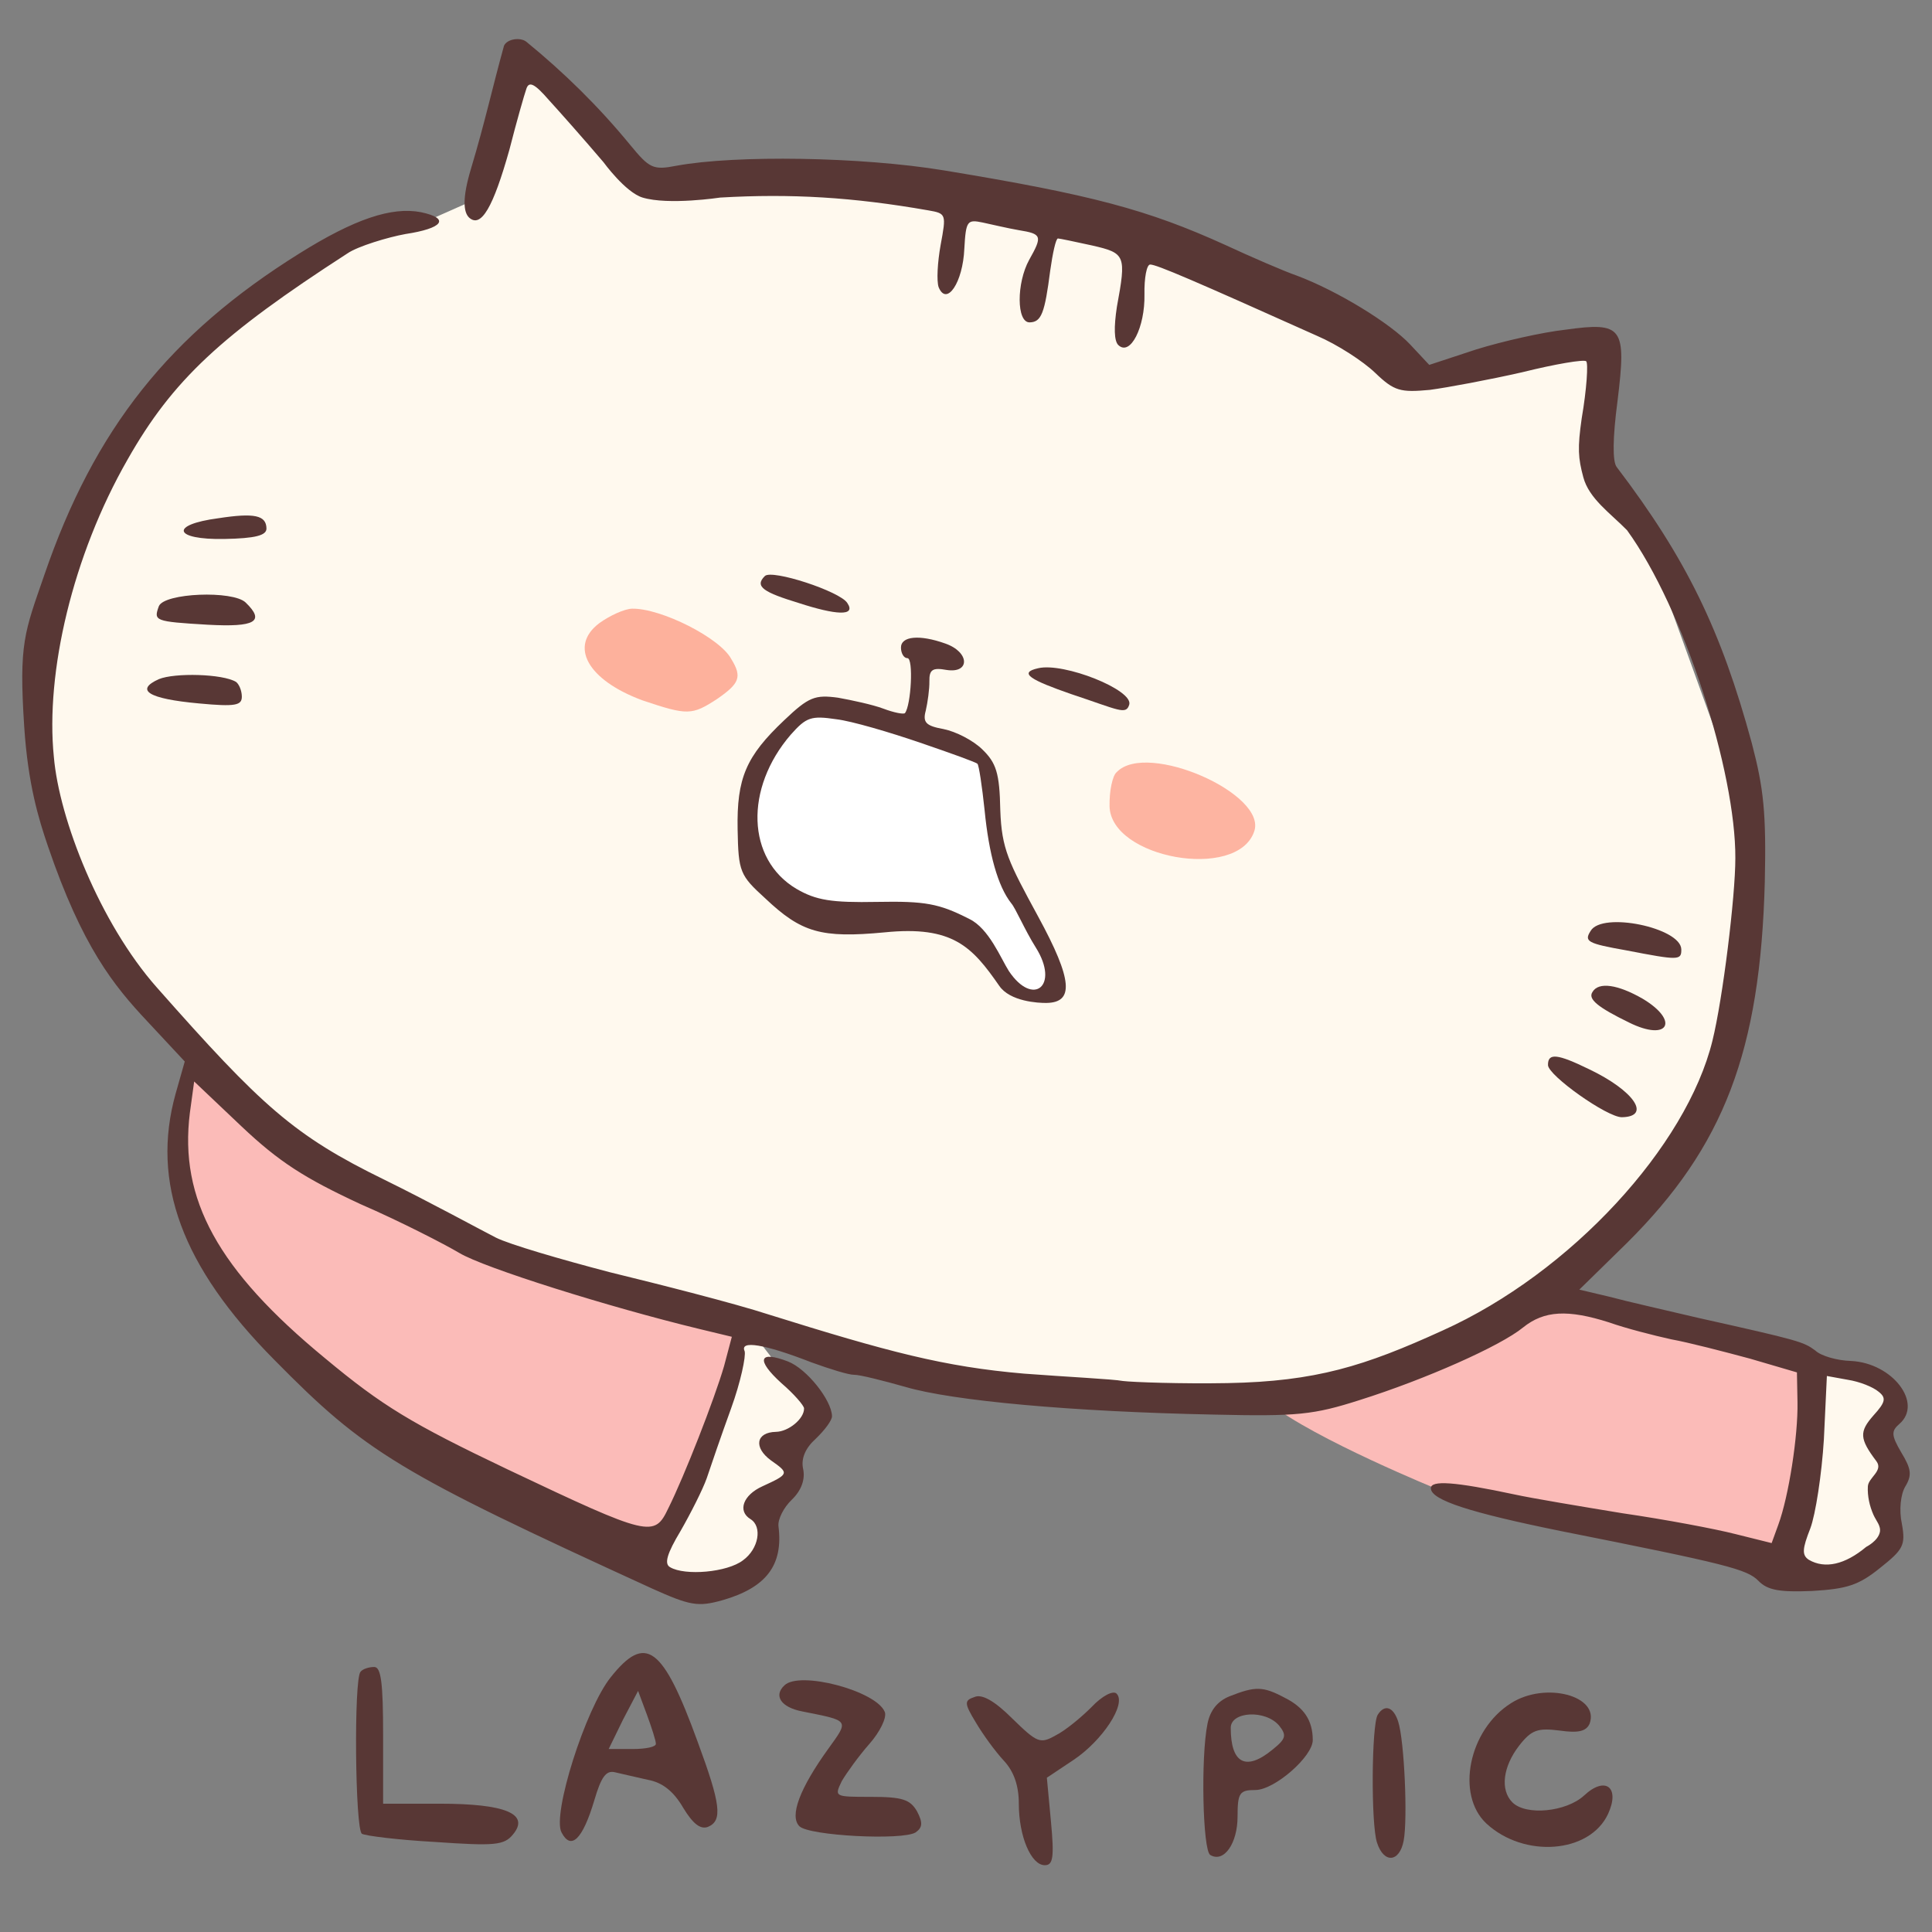 <?xml version="1.0"?>
<svg version="1.1" xmlns="http://www.w3.org/2000/svg" xmlns:xlink="http://www.w3.org/1999/xlink" width="100" height="100">
    <rect width="100%" height="100%" fill="#808080" stroke="none"/>
    <desc iVinci="yes" version="4.6" gridStep="20" showGrid="no" snapToGrid="no" codePlatform="0"/>
    <g id="Layer1" name="Layer 7" opacity="1">
        <g id="Shape1">
            <desc shapeID="1" type="0" basicInfo-basicType="0" basicInfo-roundedRectRadius="12" basicInfo-polygonSides="6" basicInfo-starPoints="5" bounding="rect(-0.016,0,0.033,0)" text="" font-familyName="Helvetica" font-pixelSize="20" font-bold="0" font-underline="0" font-alignment="1" strokeStyle="0" markerStart="0" markerEnd="0" shadowEnabled="0" shadowOffsetX="0" shadowOffsetY="2" shadowBlur="4" shadowOpacity="160" blurEnabled="0" blurRadius="4" transform="matrix(0.664,0,0,0.664,10.986,54.717)" pers-center="0,0" pers-size="0,0" pers-start="0,0" pers-end="0,0" locked="0" mesh="" flag=""/>
            <path id="shapePath1" d="M10.976,54.717 C11.025,54.717 10.976,54.717 10.976,54.717 Z" style="stroke:none;fill-rule:evenodd;fill:#000000;fill-opacity:1;"/>
        </g>
        <g id="Shape2">
            <desc shapeID="2" type="0" basicInfo-basicType="0" basicInfo-roundedRectRadius="12" basicInfo-polygonSides="6" basicInfo-starPoints="5" bounding="rect(-22.131,-19.875,44.261,39.751)" text="" font-familyName="Helvetica" font-pixelSize="20" font-bold="0" font-underline="0" font-alignment="1" strokeStyle="0" markerStart="0" markerEnd="0" shadowEnabled="0" shadowOffsetX="0" shadowOffsetY="2" shadowBlur="4" shadowOpacity="160" blurEnabled="0" blurRadius="4" transform="matrix(0.664,0,0,0.664,23.952,67.911)" pers-center="0,0" pers-size="0,0" pers-start="0,0" pers-end="0,0" locked="0" mesh="" flag=""/>
            <path id="shapePath2" d="M10.483,54.717 C10.483,54.717 20.181,61.707 20.181,61.707 C20.181,61.707 38.643,68.551 38.643,68.551 C38.643,68.551 35.984,76.624 35.984,76.624 C35.984,76.624 33.424,81.104 33.424,81.104 C33.424,81.104 16.243,71.258 16.243,71.258 C16.243,71.258 9.991,63.431 9.991,63.431 C9.991,63.431 9.145,60.587 9.275,58.285 C9.39,56.246 10.483,54.717 10.483,54.717 Z" style="stroke:none;fill-rule:evenodd;fill:#fbbbb8;fill-opacity:1;"/>
        </g>
        <g id="Shape3">
            <desc shapeID="3" type="0" basicInfo-basicType="0" basicInfo-roundedRectRadius="12" basicInfo-polygonSides="6" basicInfo-starPoints="5" bounding="rect(-21.496,-10.764,42.993,21.527)" text="" font-familyName="Helvetica" font-pixelSize="20" font-bold="0" font-underline="0" font-alignment="1" strokeStyle="0" markerStart="0" markerEnd="0" shadowEnabled="0" shadowOffsetX="0" shadowOffsetY="2" shadowBlur="4" shadowOpacity="160" blurEnabled="0" blurRadius="4" transform="matrix(0.664,0,0,0.664,79.495,74.088)" pers-center="0,0" pers-size="0,0" pers-start="0,0" pers-end="0,0" locked="0" mesh="" flag=""/>
            <path id="shapePath3" d="M92.648,81.233 C92.648,81.233 74.484,77.115 74.484,77.115 C74.484,77.115 68.041,74.5 65.667,72.611 C63.294,70.721 71.238,70.915 71.238,70.915 C71.238,70.915 80.103,66.943 80.103,66.943 C80.103,66.943 93.715,70.431 93.763,70.431 C93.811,70.431 92.648,81.233 92.648,81.233 Z" style="stroke:none;fill-rule:evenodd;fill:#fbbbb8;fill-opacity:1;"/>
        </g>
        <g id="Shape4">
            <desc shapeID="4" type="0" basicInfo-basicType="0" basicInfo-roundedRectRadius="12" basicInfo-polygonSides="6" basicInfo-starPoints="5" bounding="rect(-66.488,-52.38,132.976,104.76)" text="" font-familyName="Helvetica" font-pixelSize="20" font-bold="0" font-underline="0" font-alignment="1" strokeStyle="0" markerStart="0" markerEnd="0" shadowEnabled="0" shadowOffsetX="0" shadowOffsetY="2" shadowBlur="4" shadowOpacity="160" blurEnabled="0" blurRadius="4" transform="matrix(0.664,0,0,0.664,46.119,37.473)" pers-center="0,0" pers-size="0,0" pers-start="0,0" pers-end="0,0" locked="0" mesh="" flag=""/>
            <path id="shapePath4" d="M7.083,51.028 C7.083,51.028 16.288,60.467 16.288,60.467 C16.288,60.467 21.052,63.019 26.402,64.952 C32.784,67.258 39.936,69.011 39.936,69.011 C39.936,69.011 56.337,72.244 56.337,72.244 C56.337,72.244 71.465,71.126 71.465,71.126 C71.465,71.126 82.177,65.121 82.177,65.121 C82.177,65.121 89.256,55.191 89.256,55.191 C89.256,55.191 90.255,41.91 90.255,41.91 C90.255,41.91 85.593,29.005 85.593,29.005 C85.593,29.005 82.345,23.551 82.345,23.551 C82.345,23.551 82.928,17.806 82.97,17.806 C83.012,17.806 73.756,19.695 73.756,19.695 C73.756,19.695 59.7,12.303 59.7,12.303 C59.7,12.303 43.242,9.159 43.189,9.159 C43.136,9.159 33.504,9.265 33.504,9.265 C33.504,9.265 26.836,2.702 26.836,2.702 C26.836,2.702 24.613,10.323 24.613,10.323 C24.613,10.323 21.957,11.499 21.957,11.499 C21.957,11.499 16.136,13.385 16.136,13.385 C16.136,13.385 7.635,21.052 7.635,21.052 C7.635,21.052 3.598,28.877 3.598,28.877 C3.598,28.877 1.983,36.764 1.983,36.764 C1.983,36.764 3.66,44.713 3.66,44.713 C3.66,44.713 7.083,51.028 7.083,51.028 Z" style="stroke:none;fill-rule:evenodd;fill:#fff9ee;fill-opacity:1;"/>
        </g>
        <g id="Shape5">
            <desc shapeID="5" type="0" basicInfo-basicType="0" basicInfo-roundedRectRadius="12" basicInfo-polygonSides="6" basicInfo-starPoints="5" bounding="rect(0,0,0,0)" text="" font-familyName="Helvetica" font-pixelSize="20" font-bold="0" font-underline="0" font-alignment="1" strokeStyle="0" markerStart="0" markerEnd="0" shadowEnabled="0" shadowOffsetX="0" shadowOffsetY="2" shadowBlur="4" shadowOpacity="160" blurEnabled="0" blurRadius="4" transform="matrix(0.664,0,0,0.664,33.145,80.814)" pers-center="0,0" pers-size="0,0" pers-start="0,0" pers-end="0,0" locked="0" mesh="" flag=""/>
            <path id="shapePath5" d="M33.145,80.814 Z" style="stroke:none;fill-rule:evenodd;fill:#000000;fill-opacity:1;"/>
        </g>
        <g id="Shape6">
            <desc shapeID="6" type="0" basicInfo-basicType="0" basicInfo-roundedRectRadius="12" basicInfo-polygonSides="6" basicInfo-starPoints="5" bounding="rect(-6.953,-10.378,13.906,20.755)" text="" font-familyName="Helvetica" font-pixelSize="20" font-bold="0" font-underline="0" font-alignment="1" strokeStyle="0" markerStart="0" markerEnd="0" shadowEnabled="0" shadowOffsetX="0" shadowOffsetY="2" shadowBlur="4" shadowOpacity="160" blurEnabled="0" blurRadius="4" transform="matrix(0.664,0,0,0.664,37.948,75.256)" pers-center="0,0" pers-size="0,0" pers-start="0,0" pers-end="0,0" locked="0" mesh="" flag=""/>
            <path id="shapePath6" d="M33.332,80.938 C33.332,80.938 36.859,74.528 36.859,74.528 C36.859,74.528 38.435,68.367 38.456,68.367 C38.477,68.367 40.199,70.607 40.199,70.607 C40.199,70.607 42.563,73.221 42.563,73.221 C42.563,73.221 40.738,74.922 40.759,74.922 C40.779,74.922 41.132,76.914 41.132,76.914 C41.132,76.914 39.659,78.552 39.659,78.552 C39.659,78.552 39.431,80.793 39.431,80.793 C39.431,80.793 37.968,82.111 36.557,82.144 C34.934,82.182 33.332,80.938 33.332,80.938 Z" style="stroke:none;fill-rule:evenodd;fill:#fff9ee;fill-opacity:1;"/>
        </g>
        <g id="Shape7">
            <desc shapeID="7" type="0" basicInfo-basicType="0" basicInfo-roundedRectRadius="12" basicInfo-polygonSides="6" basicInfo-starPoints="5" bounding="rect(-4.334,-8.331,8.668,16.663)" text="" font-familyName="Helvetica" font-pixelSize="20" font-bold="0" font-underline="0" font-alignment="1" strokeStyle="0" markerStart="0" markerEnd="0" shadowEnabled="0" shadowOffsetX="0" shadowOffsetY="2" shadowBlur="4" shadowOpacity="160" blurEnabled="0" blurRadius="4" transform="matrix(0.664,0,0,0.664,95.165,76.113)" pers-center="0,0" pers-size="0,0" pers-start="0,0" pers-end="0,0" locked="0" mesh="" flag=""/>
            <path id="shapePath7" d="M93.927,70.587 C93.927,70.587 92.288,81.394 92.288,81.394 C92.288,81.394 95.006,81.643 95.006,81.643 C95.006,81.643 98.013,79.86 98.013,79.86 C98.013,79.86 97.951,76.996 97.951,76.996 C97.951,76.996 97.951,75.701 97.459,74.25 C97.471,73.362 98.314,72.838 97.951,72.177 C96.984,70.417 93.927,70.587 93.927,70.587 Z" style="stroke:none;fill-rule:evenodd;fill:#fff9ee;fill-opacity:1;"/>
        </g>
        <g id="Shape8">
            <desc shapeID="8" type="0" basicInfo-basicType="0" basicInfo-roundedRectRadius="12" basicInfo-polygonSides="6" basicInfo-starPoints="5" bounding="rect(0,0,0,0)" text="" font-familyName="Helvetica" font-pixelSize="20" font-bold="0" font-underline="0" font-alignment="1" strokeStyle="0" markerStart="0" markerEnd="0" shadowEnabled="0" shadowOffsetX="0" shadowOffsetY="2" shadowBlur="4" shadowOpacity="160" blurEnabled="0" blurRadius="4" transform="matrix(0.664,0,0,0.664,39.181,45.263)" pers-center="0,0" pers-size="0,0" pers-start="0,0" pers-end="0,0" locked="0" mesh="" flag=""/>
            <path id="shapePath8" d="M39.181,45.263 Z" style="stroke:none;fill-rule:evenodd;fill:#fff5ea;fill-opacity:1;"/>
        </g>
        <g id="Shape9">
            <desc shapeID="9" type="0" basicInfo-basicType="0" basicInfo-roundedRectRadius="12" basicInfo-polygonSides="6" basicInfo-starPoints="5" bounding="rect(-12.209,-11.234,24.417,22.469)" text="" font-familyName="Helvetica" font-pixelSize="20" font-bold="0" font-underline="0" font-alignment="1" strokeStyle="0" markerStart="0" markerEnd="0" shadowEnabled="0" shadowOffsetX="0" shadowOffsetY="2" shadowBlur="4" shadowOpacity="160" blurEnabled="0" blurRadius="4" transform="matrix(0.664,0,0,0.664,46.595,44.127)" pers-center="0,0" pers-size="0,0" pers-start="0,0" pers-end="0,0" locked="0" mesh="" flag=""/>
            <path id="shapePath9" d="M42.288,47.599 C42.288,47.599 48.193,47.445 48.193,47.445 C48.193,47.445 50.454,48.396 50.454,48.396 C50.454,48.396 52.127,50.983 52.127,50.983 C52.127,50.983 53.662,51.585 53.662,51.585 C53.662,51.585 54.699,51.191 54.699,51.191 C54.699,51.191 54.367,49.697 54.367,49.697 C54.367,49.697 52.977,47.042 52.977,47.042 C52.977,47.042 51.961,45.112 51.981,45.112 C52.002,45.112 51.566,43.598 51.566,43.598 C51.566,43.598 51.089,39.74 51.089,39.74 C51.089,39.74 50.135,38.723 50.135,38.723 C50.135,38.723 43.476,36.669 43.476,36.669 C43.476,36.669 41.609,36.794 41.609,36.794 C41.609,36.794 39.92,38.586 39.92,38.586 C39.92,38.586 38.49,41.601 38.49,41.601 C38.49,41.601 38.513,43.67 39.426,45.112 C40.409,46.665 42.288,47.599 42.288,47.599 Z" style="stroke:none;fill-rule:evenodd;fill:#ffffff;fill-opacity:1;"/>
        </g>
        <g id="Shape10">
            <desc shapeID="10" type="0" basicInfo-basicType="0" basicInfo-roundedRectRadius="12" basicInfo-polygonSides="6" basicInfo-starPoints="5" bounding="rect(-11.525,-13.746,23.049,27.492)" text="" font-familyName="" font-pixelSize="20" font-bold="0" font-underline="0" font-alignment="1" strokeStyle="0" markerStart="0" markerEnd="0" shadowEnabled="0" shadowOffsetX="0" shadowOffsetY="2" shadowBlur="4" shadowOpacity="160" blurEnabled="0" blurRadius="4" transform="matrix(0.354,0,0,0.354,33.055,90.425)" pers-center="0,0" pers-size="0,0" pers-start="0,0" pers-end="0,0" locked="0" mesh="" flag=""/>
            <path id="shapePath10" d="M31.612,86.813 C30.302,88.441 28.569,93.925 29.064,94.845 C29.559,95.8 30.161,95.199 30.762,93.182 C31.116,91.979 31.364,91.625 31.824,91.731 C32.142,91.802 32.885,91.979 33.522,92.12 C34.3,92.262 34.867,92.722 35.362,93.571 C35.857,94.385 36.246,94.703 36.636,94.562 C37.414,94.243 37.308,93.394 36.105,90.139 C34.3,85.185 33.416,84.549 31.612,86.813 M33.947,90.245 C33.982,90.422 33.416,90.529 32.744,90.529 L31.505,90.529 L32.248,89.007 L33.027,87.521 L33.487,88.76 C33.734,89.431 33.947,90.104 33.947,90.245 Z" style="stroke:none;fill-rule:evenodd;fill:#583735;fill-opacity:1;"/>
        </g>
        <g id="Shape11">
            <desc shapeID="11" type="0" basicInfo-basicType="0" basicInfo-roundedRectRadius="12" basicInfo-polygonSides="6" basicInfo-starPoints="5" bounding="rect(-11.863,-12.969,23.727,25.938)" text="" font-familyName="" font-pixelSize="20" font-bold="0" font-underline="0" font-alignment="1" strokeStyle="0" markerStart="0" markerEnd="0" shadowEnabled="0" shadowOffsetX="0" shadowOffsetY="2" shadowBlur="4" shadowOpacity="160" blurEnabled="0" blurRadius="4" transform="matrix(0.354,0,0,0.354,22.627,90.871)" pers-center="0,0" pers-size="0,0" pers-start="0,0" pers-end="0,0" locked="0" mesh="" flag=""/>
            <path id="shapePath11" d="M18.662,86.53 C18.308,86.884 18.379,94.703 18.733,94.916 C18.91,95.022 20.608,95.234 22.518,95.34 C25.597,95.552 26.092,95.517 26.552,94.951 C27.436,93.889 26.163,93.359 22.766,93.359 L19.83,93.359 L19.83,89.821 C19.83,87.097 19.723,86.283 19.37,86.283 C19.087,86.283 18.768,86.389 18.662,86.53 Z" style="stroke:none;fill-rule:evenodd;fill:#583735;fill-opacity:1;"/>
        </g>
        <g id="Shape12">
            <desc shapeID="12" type="0" basicInfo-basicType="0" basicInfo-roundedRectRadius="12" basicInfo-polygonSides="6" basicInfo-starPoints="5" bounding="rect(-10.374,-11.435,20.747,22.87)" text="" font-familyName="" font-pixelSize="20" font-bold="0" font-underline="0" font-alignment="1" strokeStyle="0" markerStart="0" markerEnd="0" shadowEnabled="0" shadowOffsetX="0" shadowOffsetY="2" shadowBlur="4" shadowOpacity="160" blurEnabled="0" blurRadius="4" transform="matrix(0.354,0,0,0.354,44.01,91.016)" pers-center="0,0" pers-size="0,0" pers-start="0,0" pers-end="0,0" locked="0" mesh="" flag=""/>
            <path id="shapePath12" d="M40.598,87.238 C40.032,87.768 40.422,88.37 41.518,88.582 C43.995,89.077 43.96,89.007 42.863,90.529 C41.412,92.545 40.846,93.996 41.377,94.526 C41.872,95.022 46.719,95.27 47.392,94.845 C47.745,94.597 47.781,94.35 47.462,93.748 C47.108,93.147 46.719,93.005 45.092,93.005 C43.181,93.005 43.181,93.005 43.57,92.191 C43.818,91.767 44.455,90.882 44.986,90.28 C45.552,89.644 45.906,88.901 45.799,88.617 C45.375,87.521 41.377,86.459 40.598,87.238 Z" style="stroke:none;fill-rule:evenodd;fill:#583735;fill-opacity:1;"/>
        </g>
        <g id="Shape13">
            <desc shapeID="13" type="0" basicInfo-basicType="0" basicInfo-roundedRectRadius="12" basicInfo-polygonSides="6" basicInfo-starPoints="5" bounding="rect(-11.124,-12.623,22.248,25.247)" text="" font-familyName="" font-pixelSize="20" font-bold="0" font-underline="0" font-alignment="1" strokeStyle="0" markerStart="0" markerEnd="0" shadowEnabled="0" shadowOffsetX="0" shadowOffsetY="2" shadowBlur="4" shadowOpacity="160" blurEnabled="0" blurRadius="4" transform="matrix(0.354,0,0,0.354,53.981,92.076)" pers-center="0,0" pers-size="0,0" pers-start="0,0" pers-end="0,0" locked="0" mesh="" flag=""/>
            <path id="shapePath13" d="M56.485,88.37 C55.954,88.901 55.14,89.573 54.645,89.821 C53.831,90.28 53.689,90.21 52.38,88.936 C51.496,88.052 50.824,87.662 50.434,87.839 C49.904,88.016 49.904,88.158 50.505,89.148 C50.859,89.75 51.496,90.634 51.956,91.13 C52.486,91.695 52.734,92.439 52.734,93.359 C52.734,95.057 53.371,96.543 54.079,96.543 C54.503,96.543 54.574,96.154 54.397,94.278 L54.185,92.014 L55.565,91.094 C57.051,90.104 58.324,88.193 57.794,87.662 C57.617,87.486 57.051,87.768 56.485,88.37 Z" style="stroke:none;fill-rule:evenodd;fill:#583735;fill-opacity:1;"/>
        </g>
        <g id="Shape14">
            <desc shapeID="14" type="0" basicInfo-basicType="0" basicInfo-roundedRectRadius="12" basicInfo-polygonSides="6" basicInfo-starPoints="5" bounding="rect(-8.004,-12.288,16.009,24.576)" text="" font-familyName="" font-pixelSize="20" font-bold="0" font-underline="0" font-alignment="1" strokeStyle="0" markerStart="0" markerEnd="0" shadowEnabled="0" shadowOffsetX="0" shadowOffsetY="2" shadowBlur="4" shadowOpacity="160" blurEnabled="0" blurRadius="4" transform="matrix(0.354,0,0,0.354,65.116,91.762)" pers-center="0,0" pers-size="0,0" pers-start="0,0" pers-end="0,0" locked="0" mesh="" flag=""/>
            <path id="shapePath14" d="M63.631,87.804 C63.03,88.052 62.641,88.512 62.5,89.219 C62.146,90.953 62.252,95.765 62.641,96.012 C63.349,96.437 64.056,95.411 64.056,94.031 C64.056,92.793 64.162,92.651 64.976,92.651 C65.967,92.651 67.948,90.918 67.948,90.069 C67.948,89.042 67.488,88.37 66.497,87.875 C65.365,87.273 64.976,87.273 63.631,87.804 M66.214,89.325 C66.603,89.821 66.568,89.998 65.861,90.564 C64.481,91.696 63.703,91.271 63.703,89.431 C63.703,88.582 65.507,88.476 66.214,89.325 Z" style="stroke:none;fill-rule:evenodd;fill:#583735;fill-opacity:1;"/>
        </g>
        <g id="Shape15">
            <desc shapeID="15" type="0" basicInfo-basicType="0" basicInfo-roundedRectRadius="12" basicInfo-polygonSides="6" basicInfo-starPoints="5" bounding="rect(-10.461,-11.29,20.922,22.58)" text="" font-familyName="" font-pixelSize="20" font-bold="0" font-underline="0" font-alignment="1" strokeStyle="0" markerStart="0" markerEnd="0" shadowEnabled="0" shadowOffsetX="0" shadowOffsetY="2" shadowBlur="4" shadowOpacity="160" blurEnabled="0" blurRadius="4" transform="matrix(0.354,0,0,0.354,79.761,91.602)" pers-center="0,0" pers-size="0,0" pers-start="0,0" pers-end="0,0" locked="0" mesh="" flag=""/>
            <path id="shapePath15" d="M78.208,88.158 C76.015,89.537 75.343,92.899 76.935,94.385 C78.881,96.189 82.278,95.941 83.233,93.889 C83.869,92.509 83.091,91.908 81.994,92.934 C81.075,93.783 78.987,93.996 78.279,93.288 C77.643,92.651 77.784,91.448 78.633,90.351 C79.27,89.537 79.588,89.431 80.721,89.573 C81.711,89.715 82.1,89.609 82.278,89.219 C82.808,87.768 79.977,87.026 78.208,88.158 Z" style="stroke:none;fill-rule:evenodd;fill:#583735;fill-opacity:1;"/>
        </g>
        <g id="Shape16">
            <desc shapeID="16" type="0" basicInfo-basicType="0" basicInfo-roundedRectRadius="12" basicInfo-polygonSides="6" basicInfo-starPoints="5" bounding="rect(-2.395,-10.945,4.79,21.889)" text="" font-familyName="" font-pixelSize="20" font-bold="0" font-underline="0" font-alignment="1" strokeStyle="0" markerStart="0" markerEnd="0" shadowEnabled="0" shadowOffsetX="0" shadowOffsetY="2" shadowBlur="4" shadowOpacity="160" blurEnabled="0" blurRadius="4" transform="matrix(0.354,0,0,0.354,71.899,92.287)" pers-center="0,0" pers-size="0,0" pers-start="0,0" pers-end="0,0" locked="0" mesh="" flag=""/>
            <path id="shapePath16" d="M71.309,88.76 C70.991,89.29 70.955,94.421 71.274,95.376 C71.628,96.472 72.442,96.401 72.654,95.27 C72.866,94.137 72.689,90.104 72.371,89.113 C72.123,88.335 71.663,88.193 71.309,88.76 Z" style="stroke:none;fill-rule:evenodd;fill:#583735;fill-opacity:1;"/>
        </g>
        <g id="Shape17">
            <desc shapeID="17" type="0" basicInfo-basicType="0" basicInfo-roundedRectRadius="12" basicInfo-polygonSides="6" basicInfo-starPoints="5" bounding="rect(-134.764,-113.435,269.528,226.871)" text="" font-familyName="" font-pixelSize="20" font-bold="0" font-underline="0" font-alignment="1" strokeStyle="0" markerStart="0" markerEnd="0" shadowEnabled="0" shadowOffsetX="0" shadowOffsetY="2" shadowBlur="4" shadowOpacity="160" blurEnabled="0" blurRadius="4" transform="matrix(0.359,-0.007,0.007,0.359,49.749,42.387)" pers-center="0,0" pers-size="0,0" pers-start="0,0" pers-end="0,0" locked="0" mesh="" flag=""/>
            <path id="shapePath17" d="M26.086,2.372 C25.472,4.588 25.12,6.26 24.376,8.741 C23.92,10.262 23.986,10.978 24.279,11.261 C24.901,11.824 25.528,10.734 26.371,7.733 C26.739,6.288 27.144,4.878 27.247,4.588 C27.383,4.19 27.673,4.328 28.409,5.177 C28.959,5.778 30.245,7.229 31.238,8.397 C31.238,8.397 32.372,9.957 33.259,10.226 C34.602,10.632 37.278,10.226 37.278,10.226 C40.942,10.013 44.146,10.205 48.043,10.887 C48.981,11.049 48.982,11.085 48.688,12.673 C48.525,13.575 48.471,14.547 48.585,14.868 C48.999,15.867 49.839,14.629 49.914,12.866 C49.995,11.425 50.066,11.352 50.86,11.517 C51.329,11.616 52.16,11.816 52.737,11.914 C53.928,12.107 53.966,12.214 53.27,13.45 C52.609,14.649 52.611,16.699 53.294,16.686 C53.905,16.675 54.076,16.204 54.359,14.005 C54.486,13.103 54.651,12.345 54.759,12.343 C54.831,12.342 55.625,12.507 56.528,12.706 C58.262,13.104 58.3,13.212 57.81,15.882 C57.65,16.928 57.664,17.647 57.883,17.859 C58.506,18.458 59.269,16.934 59.237,15.244 C59.221,14.381 59.352,13.695 59.532,13.692 C59.855,13.686 61.849,14.548 68.159,17.378 C69.211,17.826 70.558,18.7 71.18,19.299 C72.169,20.252 72.494,20.318 74.002,20.181 C74.935,20.056 77.085,19.656 78.804,19.264 C80.522,18.837 81.991,18.593 82.102,18.699 C82.212,18.805 82.129,20.137 81.869,21.652 C81.647,23.203 81.684,23.699 81.952,24.702 C82.248,25.812 83.354,26.565 84.216,27.445 C87.17,31.525 89.846,39.962 89.821,44.422 C89.823,46.4 89.171,51.699 88.636,53.867 C87.299,59.322 81.328,65.87 74.659,68.872 C70.629,70.71 68.109,71.503 63.543,71.589 C61.171,71.633 58.625,71.543 58.12,71.48 C57.615,71.382 55.275,71.272 53.006,71.099 C48.864,70.745 45.968,69.971 39.782,68.037 C38.009,67.459 34.165,66.485 31.564,65.85 C28.998,65.179 26.361,64.407 25.671,64.06 C24.981,63.713 22.291,62.24 19.896,61.063 C15.214,58.777 13.55,57.261 8.112,51.105 C5.172,47.78 3.063,42.403 2.787,39.171 C2.346,34.828 3.752,28.757 6.608,23.777 C8.94,19.669 11.449,17.338 17.986,13.115 C18.519,12.746 20.094,12.274 20.99,12.113 C22.89,11.826 23.345,11.314 21.793,10.984 C20.277,10.688 18.347,11.336 15.503,13.115 C8.785,17.305 4.885,22.197 2.294,29.762 C1.27,32.73 0.969,33.28 1.254,37.621 C1.451,40.604 1.996,42.374 2.478,43.79 C4.257,49.012 5.893,51.02 7.618,52.857 L9.563,54.943 L9.091,56.606 C7.81,61.197 9.402,65.554 14.204,70.391 C18.933,75.194 20.606,76.205 33.737,82.216 C35.732,83.114 36.129,83.178 37.381,82.831 C39.67,82.176 40.547,81.009 40.294,79.001 C40.251,78.641 40.563,78.024 40.987,77.621 C41.482,77.144 41.687,76.564 41.569,76.027 C41.451,75.49 41.693,74.946 42.223,74.469 C42.682,74.029 43.068,73.518 43.064,73.302 C43.049,72.475 41.759,70.846 40.781,70.468 C39.26,69.885 39.126,70.391 40.443,71.589 C41.101,72.153 41.615,72.754 41.618,72.898 C41.628,73.437 40.813,74.1 40.166,74.112 C39.124,74.132 38.995,74.925 39.907,75.591 C40.854,76.256 40.855,76.293 39.464,76.93 C38.466,77.38 38.158,78.213 38.849,78.632 C39.467,79.016 39.273,80.17 38.457,80.761 C37.642,81.388 35.452,81.572 34.688,81.12 C34.361,80.946 34.531,80.403 35.228,79.239 C35.75,78.33 36.374,77.096 36.579,76.517 C36.784,75.901 37.329,74.309 37.842,72.897 C38.339,71.528 38.618,70.185 38.542,69.935 C38.279,69.365 39.541,69.556 42.005,70.517 C42.946,70.859 43.923,71.164 44.211,71.159 C44.498,71.154 45.691,71.455 46.884,71.792 C49.306,72.502 55.431,73.07 62.842,73.219 C67.159,73.318 67.985,73.231 70.38,72.466 C73.776,71.396 77.663,69.669 78.832,68.711 C79.93,67.828 81.152,67.769 83.287,68.448 C84.156,68.756 85.601,69.124 86.503,69.323 C87.406,69.486 89.213,69.955 90.586,70.325 L93.009,71.035 L93.038,72.581 C93.07,74.306 92.589,77.444 92.042,78.929 L91.7,79.87 L89.821,79.402 C88.773,79.134 86.175,78.644 83.975,78.325 C81.811,77.97 79.286,77.549 78.383,77.351 C75.278,76.69 74.053,76.605 74.061,77.036 C74.073,77.648 76.099,78.293 80.792,79.248 C89.383,80.956 90.431,81.224 91.017,81.825 C91.494,82.32 92.143,82.415 93.796,82.348 C95.593,82.243 96.201,82.052 97.299,81.167 C98.503,80.21 98.643,79.992 98.442,78.88 C98.285,78.164 98.377,77.336 98.621,76.936 C98.971,76.353 98.928,76.031 98.409,75.177 C97.889,74.288 97.885,74.072 98.309,73.705 C99.548,72.638 97.962,70.546 95.803,70.443 C95.083,70.421 94.252,70.184 93.959,69.902 C93.339,69.446 93.122,69.379 87.921,68.218 C86.223,67.818 84.165,67.353 83.298,67.118 L81.745,66.751 L84.216,64.331 C89.229,59.346 91.115,54.42 91.346,45.641 C91.423,42.079 91.292,40.823 90.672,38.461 C89.088,32.629 87.292,28.923 83.679,24.172 C83.458,23.888 83.47,22.665 83.723,20.754 C84.19,16.934 84.005,16.649 81.028,17.065 C79.844,17.195 77.767,17.666 76.408,18.087 L73.978,18.887 L72.987,17.827 C71.959,16.732 69.231,15.056 67.13,14.269 C66.443,14.03 64.775,13.306 63.432,12.684 C59.406,10.854 56.515,10.081 48.867,8.821 C44.575,8.111 38.064,8.017 35.017,8.578 C33.799,8.816 33.617,8.712 32.624,7.508 C30.968,5.489 29.182,3.746 27.247,2.164 C26.946,1.918 26.247,2.003 26.086,2.372 M18.656,62.324 C20.723,63.22 23.01,64.4 23.774,64.853 C25.047,65.621 31.522,67.657 36.219,68.792 L37.88,69.192 L37.477,70.71 C36.971,72.445 35.426,76.394 34.594,78.064 C33.868,79.588 33.651,79.556 26.286,76.062 C21.278,73.675 19.787,72.768 16.828,70.306 C11.276,65.736 9.265,62.069 9.828,57.599 L10.05,55.977 L12.503,58.304 C14.443,60.137 15.754,60.976 18.656,62.324 M97.235,72.034 C97.636,72.35 97.605,72.567 96.971,73.262 C96.231,74.103 96.238,74.463 97.123,75.633 C97.492,76.13 96.706,76.477 96.68,76.936 C96.653,77.435 96.768,77.951 96.971,78.409 C97.106,78.716 97.373,78.985 97.299,79.313 C97.195,79.769 96.595,80.066 96.595,80.066 C95.497,80.985 94.459,81.221 93.622,80.733 C93.258,80.488 93.288,80.164 93.7,79.114 C93.974,78.389 94.294,76.297 94.404,74.497 L94.559,71.221 L95.641,71.417 C96.254,71.513 96.943,71.788 97.235,72.034 Z" style="stroke:none;fill-rule:evenodd;fill:#583735;fill-opacity:1;"/>
        </g>
        <g id="Shape18">
            <desc shapeID="18" type="0" basicInfo-basicType="0" basicInfo-roundedRectRadius="12" basicInfo-polygonSides="6" basicInfo-starPoints="5" bounding="rect(-5.956,-1.661,11.913,3.322)" text="" font-familyName="" font-pixelSize="20" font-bold="0" font-underline="0" font-alignment="1" strokeStyle="0" markerStart="0" markerEnd="0" shadowEnabled="0" shadowOffsetX="0" shadowOffsetY="2" shadowBlur="4" shadowOpacity="160" blurEnabled="0" blurRadius="4" transform="matrix(0.359,-0.007,0.007,0.359,11.649,27.299)" pers-center="0,0" pers-size="0,0" pers-start="0,0" pers-end="0,0" locked="0" mesh="" flag=""/>
            <path id="shapePath18" d="M11.301,26.824 C8.754,27.159 8.985,27.946 11.609,27.897 C13.226,27.867 13.799,27.712 13.792,27.352 C13.78,26.669 13.166,26.537 11.301,26.824 Z" style="stroke:none;fill-rule:evenodd;fill:#583735;fill-opacity:1;"/>
        </g>
        <g id="Shape19">
            <desc shapeID="19" type="0" basicInfo-basicType="0" basicInfo-roundedRectRadius="12" basicInfo-polygonSides="6" basicInfo-starPoints="5" bounding="rect(-6.355,-2.823,12.709,5.645)" text="" font-familyName="" font-pixelSize="20" font-bold="0" font-underline="0" font-alignment="1" strokeStyle="0" markerStart="0" markerEnd="0" shadowEnabled="0" shadowOffsetX="0" shadowOffsetY="2" shadowBlur="4" shadowOpacity="160" blurEnabled="0" blurRadius="4" transform="matrix(0.359,-0.007,0.007,0.359,41.669,30.729)" pers-center="0,0" pers-size="0,0" pers-start="0,0" pers-end="0,0" locked="0" mesh="" flag=""/>
            <path id="shapePath19" d="M39.587,29.817 C39.022,30.368 39.572,30.67 41.344,31.212 C43.225,31.824 44.338,31.922 43.857,31.212 C43.486,30.608 39.94,29.451 39.587,29.817 Z" style="stroke:none;fill-rule:evenodd;fill:#583735;fill-opacity:1;"/>
        </g>
        <g id="Shape20">
            <desc shapeID="20" type="0" basicInfo-basicType="0" basicInfo-roundedRectRadius="12" basicInfo-polygonSides="6" basicInfo-starPoints="5" bounding="rect(-7.081,-2.242,14.163,4.483)" text="" font-familyName="" font-pixelSize="20" font-bold="0" font-underline="0" font-alignment="1" strokeStyle="0" markerStart="0" markerEnd="0" shadowEnabled="0" shadowOffsetX="0" shadowOffsetY="2" shadowBlur="4" shadowOpacity="160" blurEnabled="0" blurRadius="4" transform="matrix(0.359,-0.007,0.007,0.359,10.654,31.582)" pers-center="0,0" pers-size="0,0" pers-start="0,0" pers-end="0,0" locked="0" mesh="" flag=""/>
            <path id="shapePath20" d="M8.222,31.377 C7.948,32.137 7.985,32.172 10.757,32.336 C13.205,32.47 13.739,32.172 12.713,31.185 C12.054,30.55 8.497,30.688 8.222,31.377 Z" style="stroke:none;fill-rule:evenodd;fill:#583735;fill-opacity:1;"/>
        </g>
        <g id="Shape21">
            <desc shapeID="21" type="0" basicInfo-basicType="0" basicInfo-roundedRectRadius="12" basicInfo-polygonSides="6" basicInfo-starPoints="5" bounding="rect(-23.406,-26.464,46.812,52.927)" text="" font-familyName="" font-pixelSize="20" font-bold="0" font-underline="0" font-alignment="1" strokeStyle="0" markerStart="0" markerEnd="0" shadowEnabled="0" shadowOffsetX="0" shadowOffsetY="2" shadowBlur="4" shadowOpacity="160" blurEnabled="0" blurRadius="4" transform="matrix(0.359,-0.007,0.007,0.359,46.589,42.538)" pers-center="0,0" pers-size="0,0" pers-start="0,0" pers-end="0,0" locked="0" mesh="" flag=""/>
            <path id="shapePath21" d="M46.634,33.533 C46.639,33.821 46.788,34.07 46.967,34.066 C47.291,34.06 47.157,36.508 46.841,36.91 C46.77,36.983 46.265,36.885 45.722,36.679 C45.178,36.474 44.095,36.242 43.373,36.112 C42.184,35.954 41.862,36.068 40.59,37.279 C38.612,39.15 38.129,40.274 38.179,42.934 C38.22,45.127 38.295,45.305 39.613,46.503 C41.48,48.267 42.492,48.571 45.795,48.258 C49.313,47.904 50.314,48.999 51.718,51.022 C52.273,51.839 53.739,51.92 54.171,51.912 C55.573,51.886 55.553,50.774 53.728,47.428 C52.201,44.616 51.848,43.952 51.775,41.939 C51.738,39.998 51.564,39.482 50.832,38.777 C50.356,38.318 49.484,37.867 48.834,37.736 C47.932,37.573 47.749,37.396 47.917,36.782 C48.017,36.348 48.112,35.663 48.105,35.268 C48.093,34.657 48.271,34.545 48.993,34.676 C50.219,34.869 50.198,33.754 48.931,33.31 C47.592,32.832 46.622,32.922 46.634,33.533 M47.625,38.441 C49.217,38.987 50.557,39.465 50.594,39.537 C50.667,39.607 50.831,40.683 50.963,41.939 C51.185,44.2 51.644,45.87 52.344,46.756 C52.564,47.004 53.04,48.134 53.614,49.046 C54.858,51.022 53.475,52.141 52.217,50.259 C51.809,49.619 51.185,48.048 50.169,47.564 C48.608,46.766 47.886,46.636 45.406,46.682 C43.033,46.727 42.24,46.598 41.222,46.006 C38.639,44.472 38.535,40.806 40.928,38.028 C41.738,37.113 41.988,37.037 43.287,37.228 C44.08,37.321 46.032,37.896 47.625,38.441 Z" style="stroke:none;fill-rule:evenodd;fill:#583735;fill-opacity:1;"/>
        </g>
        <g id="Shape22">
            <desc shapeID="22" type="0" basicInfo-basicType="0" basicInfo-roundedRectRadius="12" basicInfo-polygonSides="6" basicInfo-starPoints="5" bounding="rect(-6.801,-2.223,13.601,4.446)" text="" font-familyName="" font-pixelSize="20" font-bold="0" font-underline="0" font-alignment="1" strokeStyle="0" markerStart="0" markerEnd="0" shadowEnabled="0" shadowOffsetX="0" shadowOffsetY="2" shadowBlur="4" shadowOpacity="160" blurEnabled="0" blurRadius="4" transform="matrix(0.359,-0.007,0.007,0.359,10.065,35.73)" pers-center="0,0" pers-size="0,0" pers-start="0,0" pers-end="0,0" locked="0" mesh="" flag=""/>
            <path id="shapePath22" d="M8.221,35.153 C6.973,35.716 7.664,36.17 10.294,36.409 C12.203,36.589 12.526,36.511 12.517,36.043 C12.511,35.72 12.361,35.399 12.215,35.294 C11.524,34.875 9.041,34.814 8.221,35.153 Z" style="stroke:none;fill-rule:evenodd;fill:#583735;fill-opacity:1;"/>
        </g>
        <g id="Shape23">
            <desc shapeID="23" type="0" basicInfo-basicType="0" basicInfo-roundedRectRadius="12" basicInfo-polygonSides="6" basicInfo-starPoints="5" bounding="rect(-7.211,-3.183,14.422,6.366)" text="" font-familyName="" font-pixelSize="20" font-bold="0" font-underline="0" font-alignment="1" strokeStyle="0" markerStart="0" markerEnd="0" shadowEnabled="0" shadowOffsetX="0" shadowOffsetY="2" shadowBlur="4" shadowOpacity="160" blurEnabled="0" blurRadius="4" transform="matrix(0.359,-0.007,0.007,0.359,55.852,35.656)" pers-center="0,0" pers-size="0,0" pers-start="0,0" pers-end="0,0" locked="0" mesh="" flag=""/>
            <path id="shapePath23" d="M53.738,34.587 C52.663,34.823 53.39,35.213 55.453,35.929 C57.914,36.746 58.279,37.019 58.448,36.476 C58.686,35.717 55.063,34.274 53.738,34.587 Z" style="stroke:none;fill-rule:evenodd;fill:#583735;fill-opacity:1;"/>
        </g>
        <g id="Shape24">
            <desc shapeID="24" type="0" basicInfo-basicType="0" basicInfo-roundedRectRadius="12" basicInfo-polygonSides="6" basicInfo-starPoints="5" bounding="rect(-6.706,-2.647,13.412,5.294)" text="" font-familyName="" font-pixelSize="20" font-bold="0" font-underline="0" font-alignment="1" strokeStyle="0" markerStart="0" markerEnd="0" shadowEnabled="0" shadowOffsetX="0" shadowOffsetY="2" shadowBlur="4" shadowOpacity="160" blurEnabled="0" blurRadius="4" transform="matrix(0.359,-0.007,0.007,0.359,84.603,48.663)" pers-center="0,0" pers-size="0,0" pers-start="0,0" pers-end="0,0" locked="0" mesh="" flag=""/>
            <path id="shapePath24" d="M82.331,48.184 C81.981,48.73 82.163,48.834 84.184,49.192 C86.891,49.716 87.034,49.714 87.024,49.138 C87.003,48.024 82.924,47.166 82.331,48.184 Z" style="stroke:none;fill-rule:evenodd;fill:#583735;fill-opacity:1;"/>
        </g>
        <g id="Shape25">
            <desc shapeID="25" type="0" basicInfo-basicType="0" basicInfo-roundedRectRadius="12" basicInfo-polygonSides="6" basicInfo-starPoints="5" bounding="rect(-5.287,-3.269,10.574,6.538)" text="" font-familyName="" font-pixelSize="20" font-bold="0" font-underline="0" font-alignment="1" strokeStyle="0" markerStart="0" markerEnd="0" shadowEnabled="0" shadowOffsetX="0" shadowOffsetY="2" shadowBlur="4" shadowOpacity="160" blurEnabled="0" blurRadius="4" transform="matrix(0.359,-0.007,0.007,0.359,84.282,52.176)" pers-center="0,0" pers-size="0,0" pers-start="0,0" pers-end="0,0" locked="0" mesh="" flag=""/>
            <path id="shapePath25" d="M82.426,51.346 C82.181,51.711 82.693,52.133 84.326,52.929 C86.359,53.934 86.95,52.844 85.022,51.693 C83.75,50.962 82.74,50.801 82.426,51.346 Z" style="stroke:none;fill-rule:evenodd;fill:#583735;fill-opacity:1;"/>
        </g>
        <g id="Shape26">
            <desc shapeID="26" type="0" basicInfo-basicType="0" basicInfo-roundedRectRadius="12" basicInfo-polygonSides="6" basicInfo-starPoints="5" bounding="rect(-6.321,-4.453,12.641,8.906)" text="" font-familyName="" font-pixelSize="20" font-bold="0" font-underline="0" font-alignment="1" strokeStyle="0" markerStart="0" markerEnd="0" shadowEnabled="0" shadowOffsetX="0" shadowOffsetY="2" shadowBlur="4" shadowOpacity="160" blurEnabled="0" blurRadius="4" transform="matrix(0.359,-0.007,0.007,0.359,82.418,56.254)" pers-center="0,0" pers-size="0,0" pers-start="0,0" pers-end="0,0" locked="0" mesh="" flag=""/>
            <path id="shapePath26" d="M80.124,55.13 C80.134,55.669 83.196,57.841 83.95,57.827 C85.496,57.798 84.572,56.449 82.25,55.342 C80.616,54.545 80.112,54.483 80.124,55.13 Z" style="stroke:none;fill-rule:evenodd;fill:#583735;fill-opacity:1;"/>
        </g>
        <g id="Shape27">
            <desc shapeID="27" type="0" basicInfo-basicType="0" basicInfo-roundedRectRadius="12" basicInfo-polygonSides="6" basicInfo-starPoints="5" bounding="rect(-7.131,-4.862,14.263,9.725)" text="" font-familyName="" font-pixelSize="20" font-bold="0" font-underline="0" font-alignment="1" strokeStyle="0" markerStart="0" markerEnd="0" shadowEnabled="0" shadowOffsetX="0" shadowOffsetY="2" shadowBlur="4" shadowOpacity="160" blurEnabled="0" blurRadius="4" transform="matrix(0.553,-0.01,0.01,0.553,34.218,34.165)" pers-center="0,0" pers-size="0,0" pers-start="0,0" pers-end="0,0" locked="0" mesh="" flag=""/>
            <path id="shapePath27" d="M31.019,32.255 C29.438,33.446 30.411,35.197 33.251,36.25 C35.588,37.035 35.809,37.031 37.12,36.177 C38.266,35.382 38.426,35.047 37.855,34.118 C37.282,33.023 34.212,31.477 32.719,31.505 C32.333,31.512 31.565,31.858 31.019,32.255 Z" style="stroke:none;fill-rule:evenodd;fill:#fc8e76;fill-opacity:0.675;"/>
        </g>
        <g id="Shape28">
            <desc shapeID="28" type="0" basicInfo-basicType="0" basicInfo-roundedRectRadius="12" basicInfo-polygonSides="6" basicInfo-starPoints="5" bounding="rect(-6.405,-4.297,12.81,8.593)" text="" font-familyName="" font-pixelSize="20" font-bold="0" font-underline="0" font-alignment="1" strokeStyle="0" markerStart="0" markerEnd="0" shadowEnabled="0" shadowOffsetX="0" shadowOffsetY="2" shadowBlur="4" shadowOpacity="160" blurEnabled="0" blurRadius="4" transform="matrix(0.587,-0.011,0.011,0.587,61.195,41.958)" pers-center="0,0" pers-size="0,0" pers-start="0,0" pers-end="0,0" locked="0" mesh="" flag=""/>
            <path id="shapePath28" d="M57.808,39.958 C57.576,40.138 57.415,40.963 57.43,41.726 C57.48,44.426 64.02,45.595 64.911,43.053 C65.638,41.102 59.363,38.343 57.808,39.958 Z" style="stroke:none;fill-rule:evenodd;fill:#fc8e76;fill-opacity:0.643;"/>
        </g>
    </g>
</svg>
